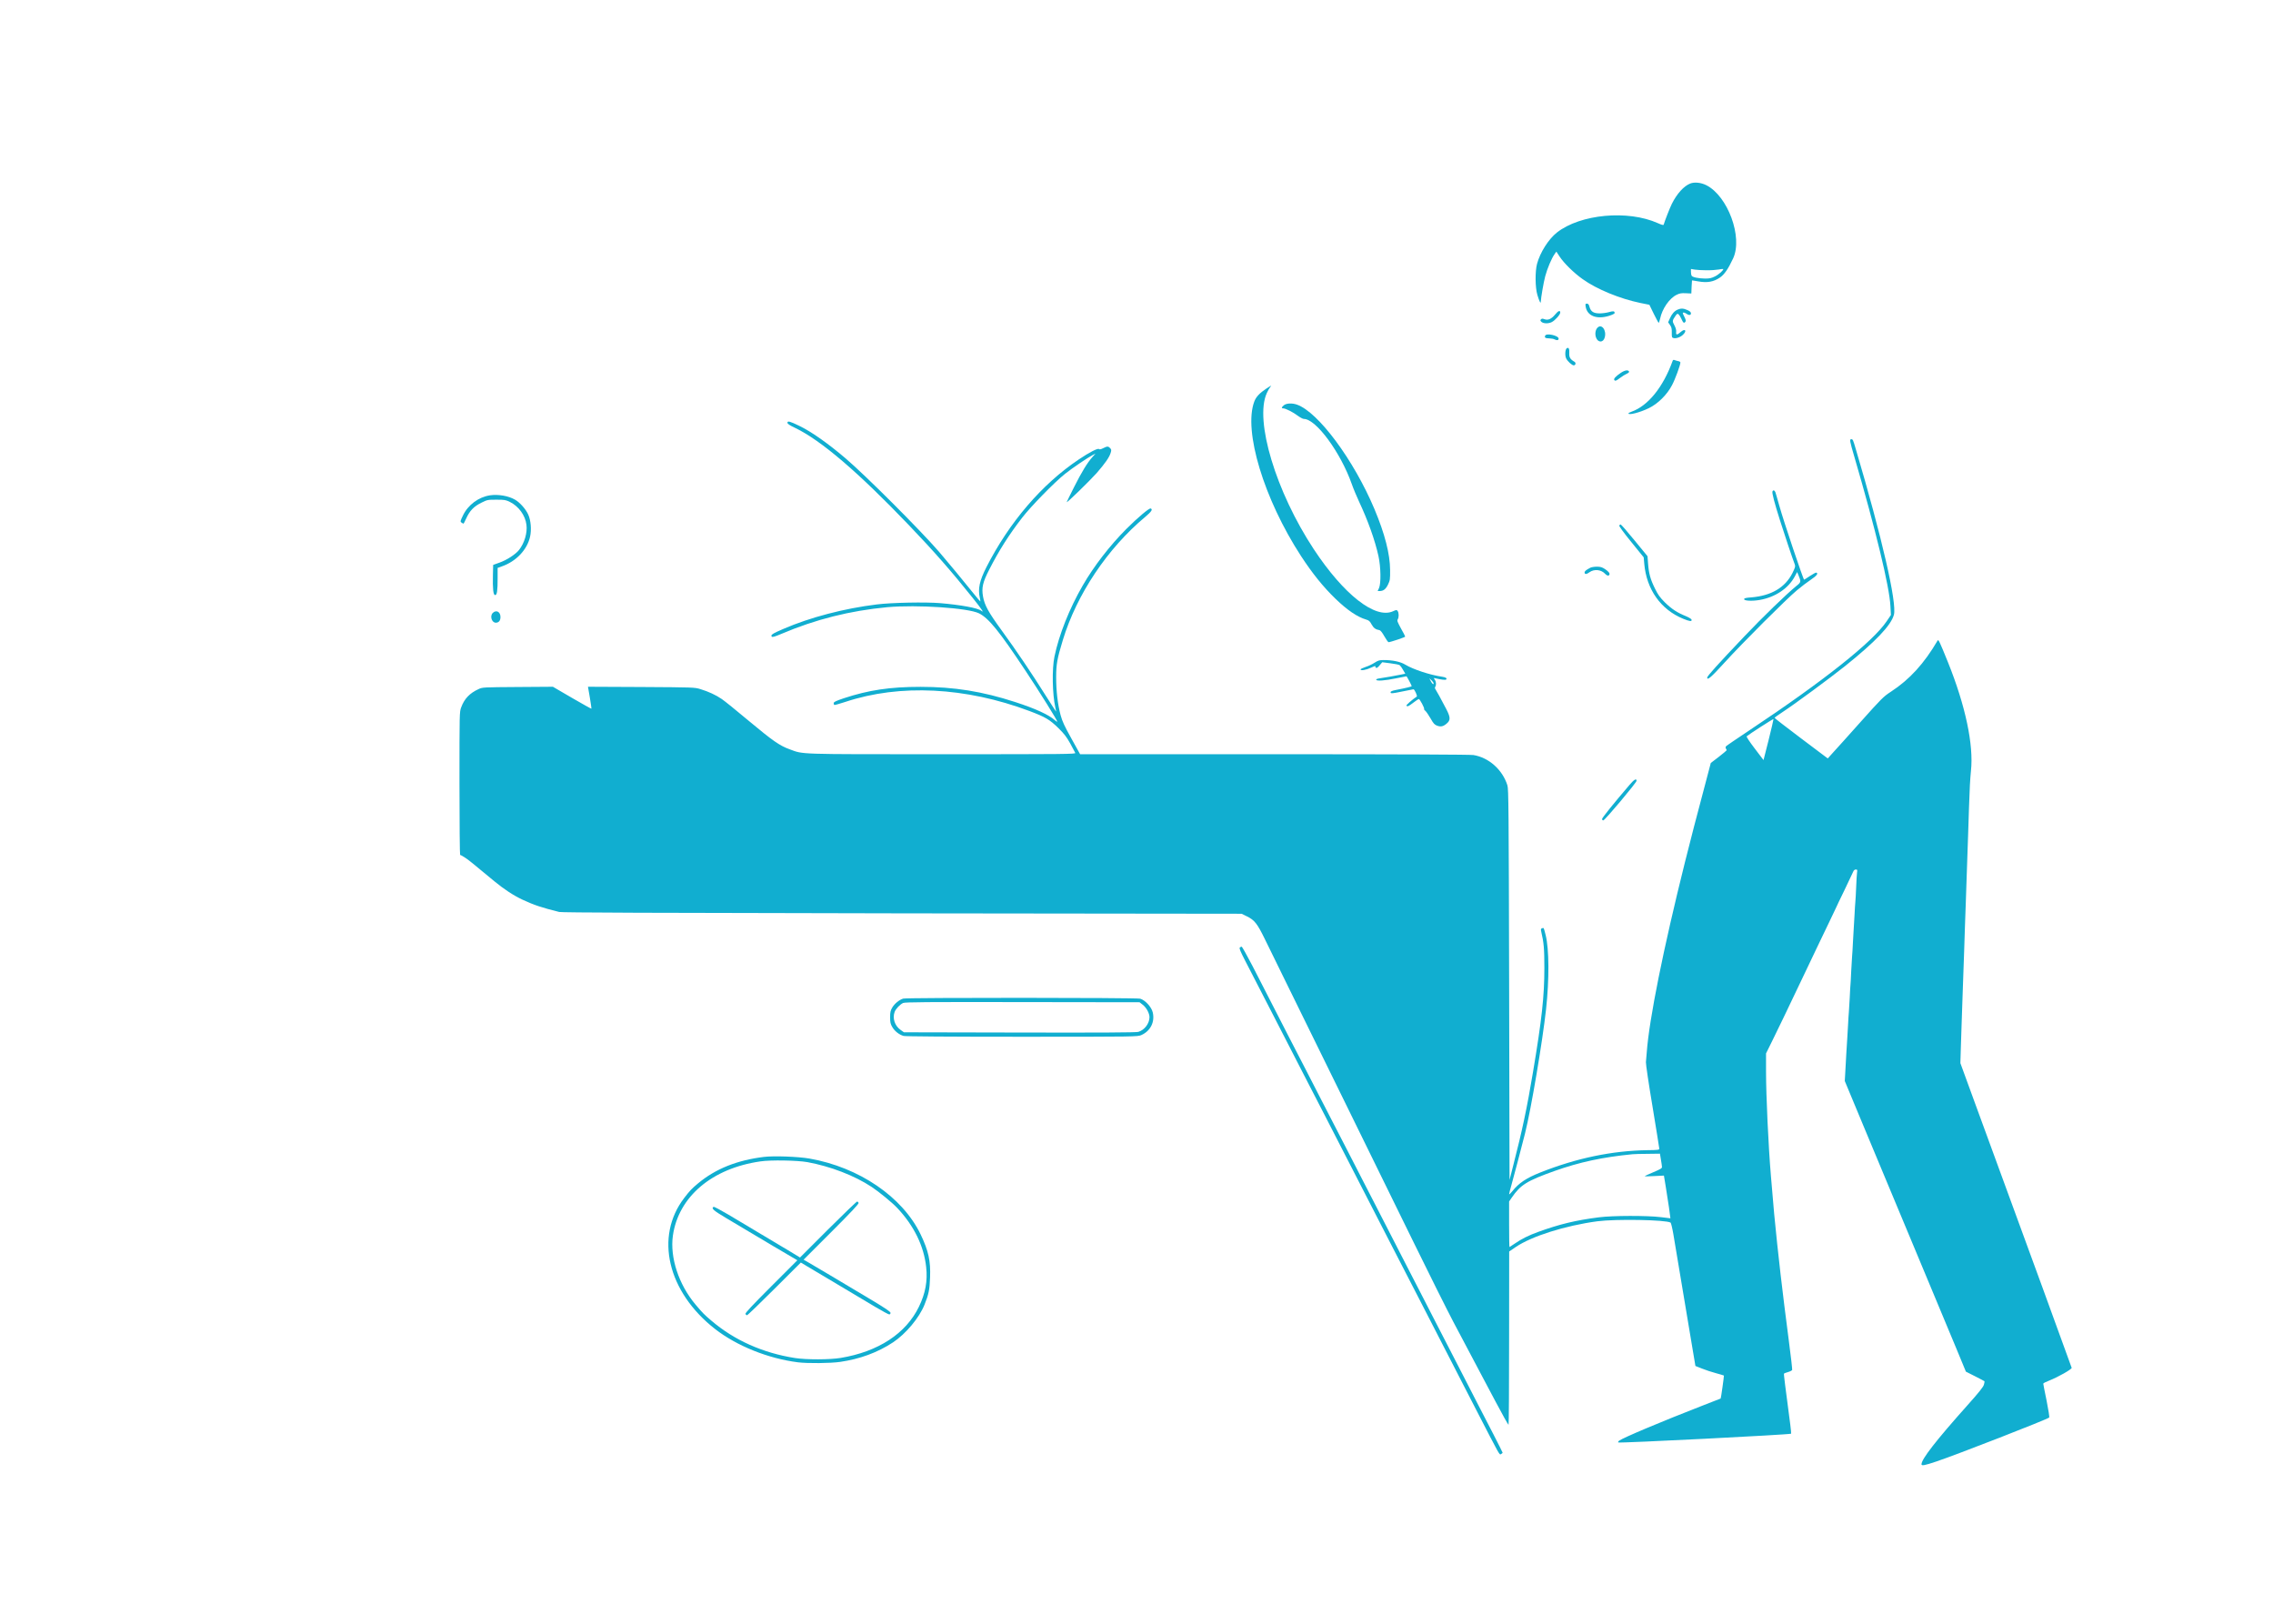 <?xml version="1.0" standalone="no"?>
<!DOCTYPE svg PUBLIC "-//W3C//DTD SVG 20010904//EN"
 "http://www.w3.org/TR/2001/REC-SVG-20010904/DTD/svg10.dtd">
<svg version="1.0" xmlns="http://www.w3.org/2000/svg"
 width="2800pt" height="2000pt" viewBox="0 0 2800 2000"
 preserveAspectRatio="xMidYMid meet" >

<g transform="translate(0,2000) scale(0.1,-0.1)"
fill="#11AED0" stroke="none">
<path d="M20820 17739 c-78 -31 -163 -125 -225 -249 -26 -53 -85 -204 -101
-257 -2 -9 -24 -3 -71 18 -369 166 -955 112 -1244 -115 -103 -81 -207 -245
-245 -386 -25 -94 -23 -292 4 -382 22 -74 41 -113 42 -88 2 52 34 239 55 318
26 96 78 220 116 273 l21 30 40 -61 c53 -81 176 -202 285 -279 173 -124 459
-241 711 -293 l110 -22 53 -109 c30 -60 57 -111 61 -113 3 -2 12 20 18 49 25
124 115 254 206 297 35 17 58 21 112 18 l67 -3 3 80 c2 44 4 81 5 81 1 1 36
-5 77 -12 110 -20 189 -6 267 47 56 39 102 106 163 237 121 261 -66 768 -331
901 -66 33 -146 41 -199 20z m201 -1068 c53 -1 120 4 149 9 29 6 55 8 57 6 10
-10 -54 -68 -102 -91 -44 -22 -68 -27 -125 -26 -77 1 -151 16 -162 35 -4 6 -8
27 -8 47 l0 36 48 -8 c26 -4 90 -8 143 -8z"/>
<path d="M19533 16223 c19 -114 134 -160 286 -114 44 14 71 27 71 36 0 24 -18
26 -72 10 -28 -8 -79 -15 -113 -15 -75 0 -109 22 -125 81 -8 30 -16 39 -32 39
-18 0 -20 -4 -15 -37z"/>
<path d="M20665 16186 c-40 -18 -70 -52 -95 -109 l-21 -47 23 -33 c18 -26 23
-44 22 -94 -1 -55 1 -62 21 -67 32 -8 85 10 117 41 52 50 27 82 -28 34 -46
-41 -61 -40 -56 2 2 21 -5 48 -22 80 -28 52 -27 58 16 120 17 24 22 26 36 15
8 -7 24 -32 34 -55 22 -50 32 -58 48 -38 10 12 8 24 -12 65 -22 43 -23 50 -8
50 9 0 25 -7 36 -15 28 -21 54 -19 54 5 0 15 -13 27 -42 40 -50 23 -82 24
-123 6z"/>
<path d="M19157 16126 c-46 -55 -88 -74 -130 -58 -25 9 -34 9 -44 -1 -11 -11
-10 -17 6 -32 25 -22 86 -23 127 -2 41 21 104 92 104 117 0 32 -25 23 -63 -24z"/>
<path d="M19677 15962 c-24 -26 -31 -75 -17 -117 23 -68 90 -69 108 -1 25 90
-40 174 -91 118z"/>
<path d="M19034 15865 c-10 -24 3 -32 51 -33 25 -1 54 -6 64 -12 30 -16 51
-12 51 9 0 38 -153 72 -166 36z"/>
<path d="M19301 15711 c-21 -13 -26 -93 -7 -128 18 -35 71 -83 92 -83 24 0 30
32 9 44 -51 29 -67 55 -64 106 3 53 -7 75 -30 61z"/>
<path d="M20604 15554 c-117 -324 -303 -553 -506 -625 -21 -7 -38 -17 -38 -21
0 -25 138 10 250 64 112 54 225 165 287 284 39 73 103 248 103 279 0 7 -12 15
-27 17 -16 3 -36 9 -45 13 -13 5 -20 2 -24 -11z"/>
<path d="M19965 15407 c-61 -42 -89 -72 -80 -86 10 -18 24 -13 73 25 26 20 62
42 80 50 19 8 32 19 30 26 -9 26 -53 19 -103 -15z"/>
<path d="M15600 15214 c-84 -56 -128 -103 -149 -160 -136 -361 119 -1201 575
-1902 141 -216 275 -382 426 -528 143 -138 269 -224 376 -255 35 -10 47 -20
68 -60 25 -45 50 -63 98 -71 11 -2 35 -31 59 -75 23 -40 46 -73 52 -73 22 0
205 61 205 69 0 4 -23 49 -52 100 -43 79 -50 96 -40 112 16 25 15 81 -1 103
-12 16 -15 16 -57 -3 -219 -99 -606 204 -976 764 -467 708 -732 1588 -579
1923 14 31 33 64 42 74 23 26 15 22 -47 -18z"/>
<path d="M15816 15009 c-30 -24 -34 -39 -8 -39 28 0 123 -48 179 -91 29 -21
62 -39 74 -39 151 0 454 -413 592 -805 19 -55 59 -149 87 -210 111 -236 198
-480 241 -676 29 -134 32 -334 7 -391 l-17 -38 24 0 c46 0 75 22 103 79 25 52
27 64 26 181 -1 196 -65 445 -193 750 -255 605 -691 1193 -954 1286 -59 21
-129 18 -161 -7z"/>
<path d="M9700 14793 c0 -13 25 -31 98 -65 318 -154 773 -543 1395 -1193 308
-321 533 -578 789 -899 113 -141 146 -191 106 -159 -42 34 -249 72 -506 94
-181 15 -599 7 -782 -16 -400 -49 -821 -159 -1149 -301 -136 -58 -163 -76
-143 -96 8 -8 37 0 119 35 418 178 844 285 1303 328 368 33 997 -9 1131 -76
120 -61 249 -220 574 -710 170 -255 396 -618 389 -624 -2 -3 -14 5 -27 16 -74
68 -239 144 -492 226 -403 131 -753 187 -1165 187 -377 0 -641 -40 -947 -141
-97 -33 -123 -45 -123 -60 0 -10 3 -20 8 -22 4 -3 66 15 137 38 672 223 1481
182 2267 -113 196 -74 249 -105 358 -212 68 -67 99 -107 143 -186 31 -56 59
-109 63 -118 6 -15 -118 -16 -1640 -16 -1810 0 -1704 -3 -1879 61 -122 44
-208 104 -503 350 -150 126 -300 247 -333 269 -71 49 -164 92 -263 122 -72 22
-82 22 -729 26 l-656 3 23 -133 c12 -73 21 -134 19 -137 -2 -2 -110 58 -239
133 l-235 137 -433 -3 c-427 -3 -434 -3 -483 -26 -110 -50 -175 -119 -214
-225 -21 -57 -21 -65 -21 -937 0 -484 4 -880 8 -880 5 0 31 -14 58 -32 45 -29
92 -67 364 -293 120 -99 236 -175 347 -227 147 -68 233 -96 452 -151 34 -8
1130 -12 4226 -17 l4180 -5 67 -33 c92 -45 126 -89 218 -277 43 -88 155 -317
250 -510 95 -192 229 -465 297 -605 272 -554 376 -767 518 -1055 139 -282 208
-423 542 -1105 75 -151 181 -369 238 -485 137 -282 421 -850 477 -955 25 -47
69 -130 98 -185 89 -169 220 -418 246 -465 13 -25 92 -174 176 -332 84 -158
156 -288 161 -288 4 0 7 480 7 1068 l1 1067 82 56 c197 133 609 263 1003 316
229 30 845 19 903 -16 6 -4 22 -70 35 -147 35 -209 161 -957 219 -1309 l52
-310 81 -32 c44 -18 122 -44 173 -57 52 -14 95 -27 97 -29 3 -3 -36 -281 -40
-283 0 0 -109 -43 -241 -94 -486 -189 -959 -388 -1009 -425 -11 -8 -16 -18
-12 -22 11 -11 2119 96 2130 108 2 2 -3 51 -10 109 -64 486 -82 626 -78 631 2
3 24 12 50 19 25 7 48 19 51 26 2 7 -16 172 -42 366 -77 588 -132 1057 -180
1558 -3 30 -10 109 -15 175 -6 66 -12 145 -15 175 -3 30 -7 82 -10 116 -31
369 -60 988 -60 1284 l0 225 84 170 c46 94 107 220 136 280 29 61 126 263 215
450 89 187 182 381 205 430 23 50 84 175 134 279 50 104 91 190 91 191 0 2 45
97 101 211 55 115 105 219 110 232 5 13 17 22 30 22 18 0 20 -4 15 -37 -3 -21
-8 -103 -11 -183 -3 -80 -8 -161 -10 -180 -2 -19 -7 -91 -10 -160 -3 -69 -8
-145 -10 -170 -2 -25 -7 -103 -10 -175 -3 -71 -8 -146 -10 -165 -2 -19 -7
-102 -11 -185 -3 -82 -8 -157 -9 -165 -1 -8 -6 -80 -9 -160 -4 -80 -9 -161
-11 -180 -2 -19 -7 -91 -10 -160 -3 -69 -8 -145 -10 -170 -2 -25 -7 -103 -11
-175 -4 -71 -10 -177 -13 -235 l-6 -105 233 -560 c129 -308 409 -981 624
-1495 215 -514 445 -1068 513 -1230 l122 -295 113 -57 c62 -32 115 -59 116
-61 2 -2 -1 -21 -7 -42 -8 -29 -61 -95 -203 -254 -391 -438 -566 -664 -566
-727 0 -21 36 -15 179 33 241 80 1371 520 1394 543 5 4 -10 98 -32 208 -23
110 -41 204 -41 209 0 6 33 23 73 38 111 44 277 138 277 157 0 6 -544 1495
-1192 3263 l-179 490 6 200 c3 110 8 247 10 305 3 58 7 191 10 295 3 105 8
233 10 285 2 52 7 181 10 285 3 105 7 244 10 310 3 66 7 192 10 280 3 88 7
221 10 295 3 74 7 207 10 295 3 88 7 219 10 290 3 72 7 211 10 310 7 227 14
349 24 450 35 320 -68 804 -284 1340 -104 256 -116 283 -127 265 -166 -284
-344 -479 -575 -630 -92 -60 -116 -84 -376 -375 -152 -170 -305 -341 -340
-378 l-62 -69 -327 246 c-181 136 -328 250 -328 254 0 4 44 36 98 71 161 106
577 413 768 565 376 301 569 503 604 634 38 146 -146 950 -471 2045 -33 112
-35 117 -55 117 -22 0 -18 -24 37 -211 265 -907 434 -1605 446 -1844 l6 -110
-52 -77 c-171 -254 -774 -734 -1692 -1344 -152 -101 -281 -189 -287 -196 -7
-9 -7 -19 -2 -28 6 -8 10 -18 10 -21 0 -3 -44 -40 -98 -82 l-98 -75 -26 -99
c-154 -580 -230 -872 -292 -1122 -267 -1070 -441 -1934 -471 -2346 -4 -44 -8
-97 -10 -118 -2 -21 34 -266 81 -545 46 -279 84 -514 84 -522 0 -13 -23 -16
-147 -17 -436 -7 -870 -97 -1317 -274 -176 -70 -267 -131 -347 -232 -22 -27
-39 -43 -39 -35 0 8 12 54 26 103 25 87 120 447 170 645 75 299 214 1122 259
1529 40 369 38 740 -5 913 -11 45 -22 84 -25 86 -2 2 -12 2 -21 -2 -12 -5 -15
-13 -10 -34 34 -146 40 -217 40 -457 0 -347 -31 -629 -140 -1280 -73 -438
-134 -726 -242 -1144 l-47 -185 -5 2405 c-5 2171 -7 2409 -21 2455 -61 194
-229 343 -419 374 -43 6 -865 10 -2455 10 l-2390 0 -107 193 c-86 154 -112
211 -133 287 -36 135 -55 298 -55 469 0 159 13 230 82 456 171 564 550 1130
1016 1519 77 65 95 93 66 103 -19 6 -159 -112 -299 -252 -203 -203 -403 -462
-539 -699 -163 -282 -291 -604 -347 -873 -32 -152 -26 -465 11 -628 5 -22 10
-44 10 -49 0 -5 -58 84 -130 198 -166 265 -360 552 -545 806 -160 220 -207
305 -226 412 -19 108 -4 176 77 333 119 233 239 423 404 637 106 138 399 438
530 542 89 71 280 200 340 231 l35 18 -38 -42 c-62 -69 -132 -183 -227 -372
-50 -98 -90 -181 -90 -184 0 -14 284 263 368 357 103 118 157 195 173 249 11
34 10 42 -6 59 -23 25 -36 25 -87 -1 -27 -14 -44 -17 -51 -10 -13 13 -116 -39
-248 -128 -454 -304 -857 -774 -1138 -1327 -85 -167 -107 -268 -81 -379 5 -22
8 -41 6 -43 -2 -1 -38 41 -81 95 -112 140 -336 411 -428 517 -236 272 -903
939 -1152 1151 -217 185 -422 329 -570 400 -115 56 -145 64 -145 38z m12087
-3907 l-63 -248 -108 142 c-60 78 -104 145 -100 150 28 25 329 219 331 213 1
-5 -26 -120 -60 -257z m-1327 -5168 c7 -40 13 -82 13 -92 2 -15 -20 -28 -103
-63 -57 -24 -107 -47 -110 -50 -3 -3 49 -3 116 1 l121 6 22 -133 c28 -168 60
-391 58 -393 -1 0 -54 6 -117 14 -168 21 -597 20 -765 -2 -289 -37 -485 -85
-745 -179 -119 -43 -207 -87 -288 -143 -35 -24 -65 -44 -67 -44 -3 0 -5 126
-5 281 l0 280 32 47 c109 159 187 207 528 329 308 109 590 170 960 206 19 2
103 5 187 5 l151 2 12 -72z"/>
<path d="M21834 13946 c-7 -18 25 -142 93 -356 51 -162 157 -479 182 -542 9
-24 5 -38 -29 -107 -90 -178 -259 -278 -505 -299 -70 -5 -90 -10 -90 -22 0
-21 98 -26 190 -10 192 33 355 142 433 288 l30 56 17 -40 c33 -79 32 -85 -27
-132 -119 -97 -414 -382 -637 -617 -329 -346 -461 -492 -461 -511 0 -39 49 4
215 186 226 248 759 780 890 889 55 46 134 106 175 133 69 46 92 76 64 85 -6
2 -42 -17 -79 -42 -37 -25 -69 -45 -71 -45 -10 0 -253 722 -305 909 -22 80
-45 156 -49 169 -11 25 -28 29 -36 8z"/>
<path d="M6036 13899 c-140 -21 -270 -117 -333 -248 -34 -71 -35 -75 -18 -88
11 -7 21 -13 24 -13 3 0 19 30 35 66 42 93 93 146 184 191 74 37 79 38 186 38
101 0 116 -2 168 -28 107 -53 189 -165 203 -281 13 -100 -25 -226 -92 -311
-42 -53 -151 -124 -240 -155 l-78 -28 -3 -123 c-4 -171 4 -249 27 -249 24 0
31 52 31 214 l0 121 53 19 c175 61 312 205 347 367 19 84 9 201 -23 271 -29
66 -103 149 -162 183 -80 47 -207 69 -309 54z"/>
<path d="M19947 13526 c-3 -8 59 -93 148 -202 l153 -189 7 -80 c28 -315 203
-563 478 -676 80 -33 110 -37 105 -12 -2 9 -31 27 -71 44 -107 43 -175 88
-258 169 -61 61 -85 94 -122 170 -57 115 -76 186 -85 307 l-7 92 -160 195
c-88 108 -165 196 -171 196 -7 0 -14 -6 -17 -14z"/>
<path d="M19590 13007 c-53 -28 -70 -42 -70 -59 0 -24 25 -23 59 3 59 43 146
34 195 -20 20 -22 41 -27 50 -12 11 17 -6 40 -52 71 -37 24 -56 30 -101 30
-31 0 -67 -6 -81 -13z"/>
<path d="M6070 12450 c-38 -38 -13 -120 38 -120 36 0 57 26 57 70 0 65 -53 92
-95 50z"/>
<path d="M16934 11838 c-27 -18 -77 -42 -112 -53 -35 -12 -63 -25 -62 -31 2
-18 71 -6 129 22 32 16 57 24 54 18 -2 -7 1 -15 8 -20 8 -5 24 6 44 31 l32 38
101 -13 c56 -7 108 -17 115 -24 8 -6 27 -32 41 -58 l27 -46 -48 -10 c-66 -14
-208 -39 -266 -47 -31 -4 -47 -11 -44 -18 6 -18 105 -11 246 18 68 14 125 25
127 25 4 0 64 -113 64 -121 0 -6 -63 -22 -202 -49 -38 -8 -58 -16 -58 -26 0
-19 15 -18 155 11 66 13 123 25 127 25 13 0 50 -82 41 -89 -56 -38 -132 -104
-128 -112 11 -16 25 -10 85 36 32 25 63 45 68 45 12 0 73 -115 65 -123 -3 -4
4 -14 16 -24 12 -10 40 -52 64 -93 34 -61 49 -77 79 -88 45 -17 76 -11 117 24
51 42 50 77 -3 180 -60 116 -126 236 -136 249 -5 6 -5 17 0 25 15 23 12 63 -6
88 -15 22 -15 23 8 17 69 -16 124 -23 132 -15 15 15 -3 28 -51 35 -147 21
-356 90 -453 149 -59 36 -155 56 -268 56 -48 0 -66 -5 -108 -32z m726 -255 c0
-21 -18 -6 -36 30 l-17 32 27 -24 c14 -14 26 -31 26 -38z"/>
<path d="M20073 10332 c-195 -228 -338 -405 -338 -420 0 -9 7 -17 15 -17 19 0
410 465 410 488 0 33 -30 16 -87 -51z"/>
<path d="M15272 8328 c-8 -8 8 -48 67 -162 43 -83 125 -241 181 -351 56 -110
135 -263 175 -340 40 -77 121 -234 180 -350 59 -115 143 -277 185 -360 43 -82
161 -312 263 -510 388 -756 732 -1426 809 -1575 188 -363 241 -467 348 -675
62 -121 143 -278 180 -350 37 -71 118 -229 180 -350 62 -121 145 -283 185
-360 40 -77 111 -214 157 -305 305 -592 288 -561 309 -550 10 6 19 13 19 17 0
3 -50 103 -111 222 -62 119 -152 295 -202 391 -49 96 -127 247 -172 335 -45
88 -122 237 -170 330 -48 94 -122 238 -165 320 -43 83 -128 249 -190 370 -62
121 -136 265 -165 320 -29 55 -114 222 -190 370 -76 149 -161 315 -190 370
-29 55 -108 208 -175 340 -67 132 -153 299 -190 370 -37 72 -109 211 -160 310
-51 99 -127 248 -170 330 -43 83 -120 233 -172 335 -53 102 -144 280 -204 395
-104 202 -184 358 -453 883 -69 133 -130 242 -136 242 -6 0 -16 -5 -23 -12z"/>
<path d="M11126 7700 c-49 -15 -106 -62 -134 -109 -23 -39 -27 -58 -27 -121 0
-63 4 -82 27 -121 29 -50 85 -94 139 -109 21 -6 561 -10 1459 -10 1412 0 1425
1 1470 21 113 51 168 161 140 280 -16 67 -94 151 -155 168 -49 13 -2874 14
-2919 1z m2951 -76 c46 -36 83 -105 83 -154 -1 -78 -62 -158 -138 -180 -26 -8
-470 -10 -1462 -8 l-1425 3 -42 30 c-71 50 -102 144 -72 222 14 37 66 92 104
109 25 11 280 13 1472 11 l1441 -2 39 -31z"/>
<path d="M9410 5750 c-332 -41 -594 -146 -810 -325 -81 -68 -101 -89 -171
-180 -367 -477 -206 -1158 380 -1615 268 -209 656 -364 1021 -410 121 -15 398
-12 518 5 243 35 462 115 653 241 157 104 323 302 388 465 51 127 63 185 68
335 8 204 -20 328 -116 529 -223 463 -759 828 -1371 935 -142 24 -436 35 -560
20z m535 -64 c284 -52 579 -165 790 -304 90 -59 257 -196 316 -259 208 -220
330 -470 358 -730 19 -171 -9 -323 -89 -488 -160 -331 -501 -554 -965 -631
-133 -22 -421 -23 -563 -1 -397 63 -745 218 -1030 461 -87 74 -107 94 -193
196 -209 248 -318 582 -280 851 69 479 482 829 1079 914 127 19 452 13 577 -9z"/>
<path d="M10200 4856 l-345 -345 -120 73 c-115 69 -391 234 -762 455 -95 56
-177 100 -183 96 -31 -19 -3 -44 153 -137 527 -314 769 -458 821 -487 l58 -34
-322 -322 c-233 -233 -321 -327 -317 -339 4 -9 12 -16 19 -16 7 0 159 146 338
325 l325 324 80 -48 c44 -26 215 -128 380 -226 165 -98 370 -220 456 -272 86
-51 164 -93 173 -93 9 0 16 8 16 19 0 14 -63 57 -247 167 -137 81 -358 214
-493 294 -135 81 -264 157 -288 170 l-43 24 342 342 c247 247 340 346 336 358
-4 9 -12 16 -19 16 -7 0 -168 -155 -358 -344z"/>
</g>
</svg>
